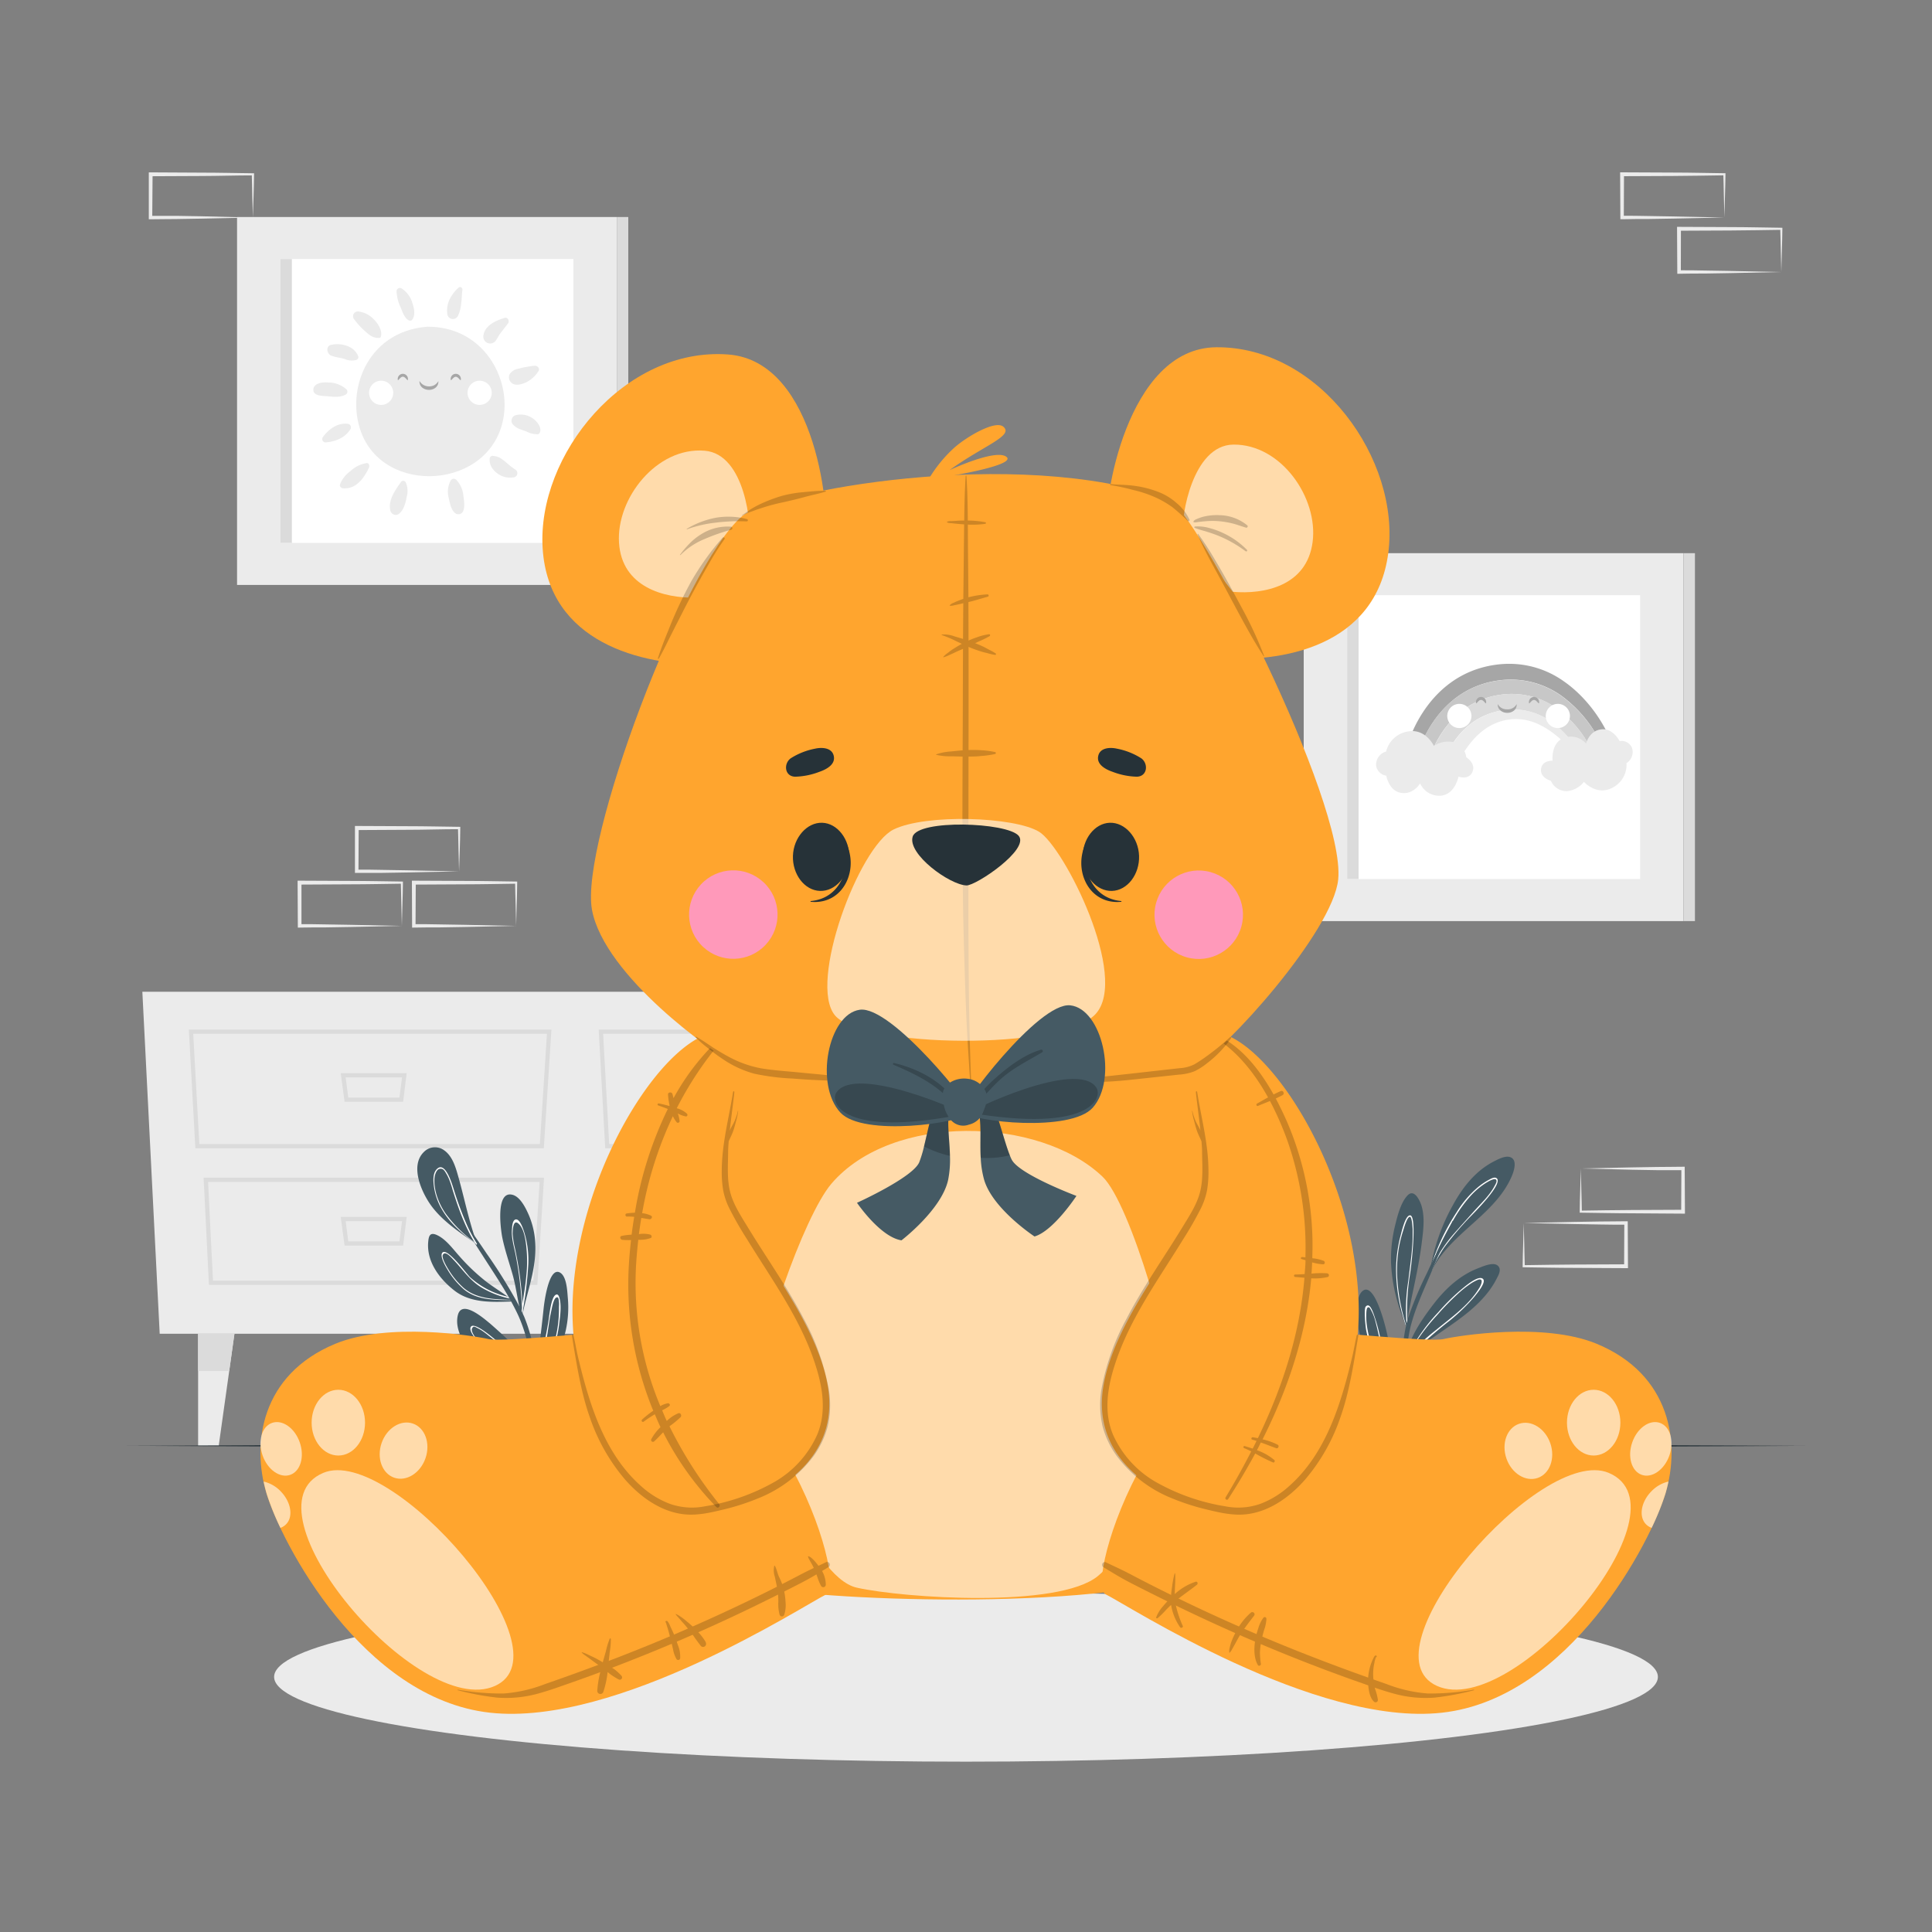 <svg xmlns="http://www.w3.org/2000/svg" viewBox="0 0 500 500"><rect x="0" y="0" width="500" height="500" fill="#808080" stroke="none"/><g id="freepik--background-complete--inject-209"><path d="M118.81,225.51l-13.13.28L99,225.9c-2.23,0-4.46,0-6.69,0h-.45v-.45l0-11.19v-.5h.51l13.24.06c4.41,0,8.82.11,13.24.16h.27v.27c0,1.9-.09,3.78-.13,5.65Zm0,0-.15-5.66c0-1.86-.11-3.7-.13-5.53l.28.27c-4.42,0-8.83.16-13.24.16l-13.24.07.5-.5-.06,11.19-.44-.45c2.18,0,4.35,0,6.54.06l6.58.11Z" style="fill:#ebebeb"></path><path d="M104,239.62l-13.12.28-6.66.11c-2.23,0-4.46,0-6.7.05h-.44v-.45l-.06-11.19v-.5h.5l13.24.06c4.42,0,8.83.11,13.24.16h.28v.27c0,1.9-.09,3.78-.13,5.65Zm0,0-.14-5.66c0-1.86-.11-3.7-.13-5.53l.27.27c-4.41.05-8.82.16-13.24.16l-13.24.07.5-.5,0,11.19-.45-.45c2.19,0,4.36,0,6.55.06l6.58.11Z" style="fill:#ebebeb"></path><path d="M133.58,239.62l-13.13.28-6.66.11c-2.22,0-4.46,0-6.69.05h-.45v-.45l-.05-11.19v-.5h.5l13.24.06c4.41,0,8.82.11,13.24.16h.27v.27c0,1.9-.08,3.78-.13,5.65Zm0,0-.14-5.66c-.05-1.86-.12-3.7-.13-5.53l.27.27c-4.42.05-8.83.16-13.24.16l-13.24.07.5-.5-.06,11.19-.44-.45c2.18,0,4.36,0,6.54.06l6.58.11Z" style="fill:#ebebeb"></path><path d="M446.27,56.29l-13.12.28-6.66.11c-2.23,0-4.47,0-6.7.06h-.44v-.45l-.06-11.19v-.5h.5l13.24.06c4.42,0,8.83.12,13.24.17h.28v.27c0,1.9-.09,3.79-.13,5.65Zm0,0-.14-5.65c0-1.87-.11-3.71-.13-5.54l.27.27c-4.41.05-8.82.16-13.24.17l-13.24.06.5-.5-.05,11.19-.45-.45c2.18,0,4.36,0,6.55.06l6.58.11Z" style="fill:#ebebeb"></path><path d="M461,70.4l-13.12.28-6.66.11c-2.23,0-4.46,0-6.7.06h-.44V70.4l-.06-11.19v-.5h.5l13.24.06c4.42,0,8.83.12,13.24.17h.28v.27c0,1.9-.09,3.79-.13,5.65Zm0,0-.14-5.65c0-1.87-.11-3.71-.13-5.54l.27.27c-4.41.05-8.82.16-13.24.17l-13.24.06.5-.5L435,70.4l-.45-.45c2.19,0,4.36,0,6.55.06l6.58.11Z" style="fill:#ebebeb"></path><path d="M65.44,56.3l-13.13.28-6.66.11c-2.23.05-4.46,0-6.69.06h-.45V56.3l0-11.19v-.5H39l13.24.07c4.41,0,8.82.11,13.24.16h.27v.27c0,1.9-.09,3.79-.13,5.66Zm0,0-.15-5.65c0-1.86-.11-3.71-.13-5.54l.28.28c-4.42,0-8.83.15-13.24.16L39,45.61l.49-.5L39.4,56.3,39,55.86c2.18,0,4.35,0,6.54,0l6.58.11Z" style="fill:#ebebeb"></path><path d="M394.34,316.51l13.12-.28,6.66-.11c2.23-.05,4.47,0,6.7-.06h.44v.45l.06,11.19v.5h-.5l-13.24-.07c-4.42,0-8.83-.11-13.24-.16h-.28v-.27c0-1.9.09-3.79.13-5.66Zm0,0,.14,5.65c0,1.86.11,3.71.13,5.54l-.27-.28c4.41-.05,8.82-.15,13.24-.16l13.24-.06-.5.5.05-11.19.45.44c-2.18,0-4.36,0-6.55-.05l-6.58-.11Z" style="fill:#ebebeb"></path><path d="M409.11,302.4l13.12-.28,6.66-.11c2.23-.05,4.47,0,6.7-.06H436v.45l.06,11.19v.5h-.5L422.35,314c-4.41,0-8.83-.11-13.24-.16h-.28v-.27c0-1.9.08-3.79.13-5.66Zm0,0,.14,5.65c.05,1.86.11,3.71.13,5.54l-.27-.28c4.41-.05,8.83-.15,13.24-.16l13.24-.06-.5.5.05-11.19.45.44c-2.18,0-4.36,0-6.55,0l-6.58-.11Z" style="fill:#ebebeb"></path><rect x="61.35" y="56.16" width="98.28" height="95.22" style="fill:#ebebeb"></rect><rect x="72.58" y="67.04" width="75.82" height="73.46" style="fill:#fff"></rect><rect x="72.58" y="67.04" width="2.96" height="73.46" style="fill:#dbdbdb"></rect><rect x="159.64" y="56.16" width="2.96" height="95.22" style="fill:#dbdbdb"></rect><path d="M93.93,113c7.2,15.88,34.9,13,36.59-6.6.86-9.86-6.14-21.85-19.84-21.85h-.06C94.52,85.78,89,102.09,93.93,113Z" style="fill:#ebebeb"></path><path d="M92.61,80.6a6.48,6.48,0,0,1,4.08,2c1.11,1.05,2.35,3,1.87,4.53-.12.4-.38.33-.8.31-1.43,0-2.46-1-3.48-1.9a19.93,19.93,0,0,1-2.74-3.07A1.24,1.24,0,0,1,92.61,80.6Z" style="fill:#ebebeb"></path><path d="M103.93,74.64a6.79,6.79,0,0,1,2.84,3.92c.43,1.27.79,3.17-.16,4.25a.67.67,0,0,1-.79.1c-1.14-.54-1.65-2.2-2.1-3.29a11,11,0,0,1-1.1-4.22A.88.88,0,0,1,103.93,74.64Z" style="fill:#ebebeb"></path><path d="M85.72,89.24c2.54-.56,6,.29,7,3a.76.76,0,0,1-.53.92,4.57,4.57,0,0,1-3-.25c-1.15-.35-2.34-.43-3.47-.87S84.2,89.57,85.72,89.24Z" style="fill:#ebebeb"></path><path d="M116.37,77.46a9.23,9.23,0,0,1,2.3-3c.46-.46,1.08,0,1,.63-.17,1.13-.14,2.3-.32,3.45a9.41,9.41,0,0,1-.86,3.27,1.46,1.46,0,0,1-2.7-.38A6.7,6.7,0,0,1,116.37,77.46Z" style="fill:#ebebeb"></path><path d="M85,99a6.87,6.87,0,0,1,4.66,1.77.86.86,0,0,1-.18,1.34c-1.53.82-3.07.59-4.74.44-1.16-.1-3.76,0-3.64-1.76S83.75,98.87,85,99Z" style="fill:#ebebeb"></path><path d="M83.52,113.17c1.51-2.06,3.72-3.75,6.38-3.5a.94.94,0,0,1,.8,1.4c-1.4,2.24-3.86,3.2-6.42,3.43A.88.88,0,0,1,83.52,113.17Z" style="fill:#ebebeb"></path><path d="M88,125.35a7.58,7.58,0,0,1,2.67-3.41,7.9,7.9,0,0,1,4.23-2.09c.52-.06.77.59.62,1.08a11.41,11.41,0,0,1-1.18,2.15,8.09,8.09,0,0,1-1.61,1.9,5.13,5.13,0,0,1-4,1.39C88.31,126.32,87.81,125.89,88,125.35Z" style="fill:#ebebeb"></path><path d="M103.76,124.76a.72.72,0,0,1,1.21,0,5.53,5.53,0,0,1,.28,3.87c-.25,1.43-.73,3.26-1.86,4.23a1.41,1.41,0,0,1-2.33-.62C100.33,129.54,102.29,126.82,103.76,124.76Z" style="fill:#ebebeb"></path><path d="M116.65,124.35a.92.92,0,0,1,1.43-.18,6.81,6.81,0,0,1,1.83,4c.15,1.32.52,3.07-.13,4.27a1.35,1.35,0,0,1-2.09.27c-1-.84-1.33-2.8-1.6-4A6.1,6.1,0,0,1,116.65,124.35Z" style="fill:#ebebeb"></path><path d="M127.68,118a4.81,4.81,0,0,1,1.61.43,13.08,13.08,0,0,1,1.56,1.12,20.9,20.9,0,0,0,2.55,2,1.09,1.09,0,0,1-.55,2,5.44,5.44,0,0,1-4.09-1,6.21,6.21,0,0,1-1.58-1.69,4,4,0,0,1-.45-2.06A.76.76,0,0,1,127.68,118Z" style="fill:#ebebeb"></path><path d="M133.45,107.45a5.43,5.43,0,0,1,4.67,1c.91.71,2.08,2.14,1.63,3.38a.76.76,0,0,1-.56.56,6.26,6.26,0,0,1-3-.75c-1.43-.51-2.66-.75-3.61-2A1.5,1.5,0,0,1,133.45,107.45Z" style="fill:#ebebeb"></path><path d="M132,96.68a3.37,3.37,0,0,1,2.14-1.25,27.54,27.54,0,0,1,4.11-.77c.74-.12,1.62.64,1.09,1.41a8,8,0,0,1-3,2.79c-1.31.63-3.29,1.28-4.31-.16A1.83,1.83,0,0,1,132,96.68Z" style="fill:#ebebeb"></path><path d="M125.12,86.73c.47-2.6,3.23-3.77,5.44-4.45.92-.29,1.39.85.87,1.49s-1.12,1.48-1.71,2.2-.9,1.42-1.37,2.12A1.78,1.78,0,0,1,125.12,86.73Z" style="fill:#ebebeb"></path><path d="M105.57,98.18c0,.72-.59-.69-1.32-.69s-1.31,1.41-1.31.69a1.32,1.32,0,1,1,2.63,0Z" style="fill:#a6a6a6"></path><path d="M119.27,98.18c0,.72-.59-.67-1.31-.67s-1.32,1.39-1.32.67a1.32,1.32,0,1,1,2.63,0Z" style="fill:#a6a6a6"></path><path d="M101.77,101.66a3.13,3.13,0,1,1-3.13-3.13A3.13,3.13,0,0,1,101.77,101.66Z" style="fill:#fff"></path><path d="M127.26,101.66a3.13,3.13,0,1,1-3.13-3.13A3.13,3.13,0,0,1,127.26,101.66Z" style="fill:#fff"></path><path d="M108.57,98.59a2.78,2.78,0,0,0,1.09,1.07A2.94,2.94,0,0,0,111,100a3,3,0,0,0,1.36-.3,2.89,2.89,0,0,0,1.09-1.06,2,2,0,0,1-.67,1.64,2.64,2.64,0,0,1-1.78.62,2.78,2.78,0,0,1-1.77-.63A2,2,0,0,1,108.57,98.59Z" style="fill:#a6a6a6"></path><rect x="337.4" y="143.16" width="98.28" height="95.22" style="fill:#ebebeb"></rect><rect x="348.64" y="154.04" width="75.82" height="73.46" style="fill:#fff"></rect><rect x="348.64" y="154.04" width="2.96" height="73.46" style="fill:#dbdbdb"></rect><rect x="435.69" y="143.16" width="2.96" height="95.22" style="fill:#dbdbdb"></rect><path d="M415.11,194.24a32.34,32.34,0,0,0-9.35-12.87,22.59,22.59,0,0,0-17.95-5.27,23.54,23.54,0,0,0-5.71,1.5c-10.44,4.19-14.53,14.73-15.45,18.5a13.84,13.84,0,0,1-2.9-.72c-.43-.43,4.31-20.7,23.32-23.34a26.65,26.65,0,0,1,3-.24,24.33,24.33,0,0,1,14.57,4.47c7.74,5.34,11.9,13.83,12.47,16.37C417.24,193.12,416.36,193.7,415.11,194.24Z" style="fill:#a6a6a6"></path><path d="M415.11,194.24a26.22,26.22,0,0,1-2.69,1,29.45,29.45,0,0,0-8.1-10.79,20.11,20.11,0,0,0-15.92-4.66,21.18,21.18,0,0,0-6,1.72c-7.94,3.64-11.48,11.45-12.6,15.19-1.13-.19-2.23-.39-3.19-.57.92-3.77,5-14.31,15.45-18.5a23.54,23.54,0,0,1,5.71-1.5,22.59,22.59,0,0,1,17.95,5.27A32.34,32.34,0,0,1,415.11,194.24Z" style="fill:#c7c7c7"></path><path d="M412.42,195.21a23.63,23.63,0,0,1-3.18.73,25,25,0,0,0-7.88-9.21A17,17,0,0,0,389,183.81a18.64,18.64,0,0,0-3.86,1c-6.91,2.59-10.28,8.79-11.62,12.49-1.11-.17-2.4-.39-3.68-.61,1.12-3.74,4.66-11.55,12.6-15.19a21.18,21.18,0,0,1,6-1.72,20.11,20.11,0,0,1,15.92,4.66A29.45,29.45,0,0,1,412.42,195.21Z" style="fill:#dbdbdb"></path><path d="M409.24,195.94a1.92,1.92,0,0,1-1,0c-.47-.35-4.18-5.61-9.64-8.29a13.82,13.82,0,0,0-7.34-1.52,14.2,14.2,0,0,0-2.61.48c-8.1,2.28-11,11.11-12,11.11-.23,0-1.45-.18-3.06-.43,1.34-3.7,4.71-9.9,11.62-12.49a18.64,18.64,0,0,1,3.86-1,17,17,0,0,1,12.36,2.92A25,25,0,0,1,409.24,195.94Z" style="fill:#ebebeb"></path><path d="M420.94,197.5a6.75,6.75,0,0,1-.39,2.69,6.63,6.63,0,0,1-3.25,3.67c-4.09,2.18-7.38-1.51-7.38-1.51a6.37,6.37,0,0,1-4.39,2.4,4.42,4.42,0,0,1-4.16-2.68s-2.54-.67-2.57-2.68c0-2.68,3-2.52,3-2.52s-.49-4.72,3-5.92a5.09,5.09,0,0,1,3.31-.07,5.58,5.58,0,0,1,2.38,1.54s.82-3.57,4.31-3.69c2.74-.1,4.35,3.05,4.35,3.05a3,3,0,0,1,3.15,1.61A3.4,3.4,0,0,1,420.94,197.5Z" style="fill:#ebebeb"></path><path d="M358.72,194.5a7,7,0,0,1,1.21-2.53,6.87,6.87,0,0,1,4.33-2.65c4.7-.91,6.84,3.74,6.84,3.74a6.56,6.56,0,0,1,5.06-1,4.57,4.57,0,0,1,3.3,3.91s2.31,1.43,1.73,3.43c-.78,2.66-3.73,1.59-3.73,1.59s-.95,4.81-4.76,4.94a5.29,5.29,0,0,1-3.3-.94,5.75,5.75,0,0,1-1.88-2.24s-1.9,3.27-5.38,2.34c-2.74-.74-3.37-4.34-3.37-4.34a3.13,3.13,0,0,1-2.63-2.56A3.53,3.53,0,0,1,358.72,194.5Z" style="fill:#ebebeb"></path><path d="M384.61,181.81c0,.73-.59-.68-1.32-.68s-1.31,1.41-1.31.68a1.32,1.32,0,1,1,2.63,0Z" style="fill:#a6a6a6"></path><path d="M398.32,181.81c0,.73-.59-.67-1.32-.67s-1.31,1.4-1.31.67a1.32,1.32,0,1,1,2.63,0Z" style="fill:#a6a6a6"></path><path d="M380.81,185.29a3.13,3.13,0,1,1-3.13-3.13A3.13,3.13,0,0,1,380.81,185.29Z" style="fill:#fff"></path><path d="M406.3,185.29a3.13,3.13,0,1,1-3.13-3.13A3.13,3.13,0,0,1,406.3,185.29Z" style="fill:#fff"></path><path d="M387.61,182.22a2.78,2.78,0,0,0,1.09,1.07,3,3,0,0,0,1.37.29,2.61,2.61,0,0,0,2.44-1.36,1.94,1.94,0,0,1-.67,1.65,2.63,2.63,0,0,1-1.78.61,2.67,2.67,0,0,1-1.76-.62A2,2,0,0,1,387.61,182.22Z" style="fill:#a6a6a6"></path><polygon points="41.33 345.17 257.03 345.17 261.52 256.66 36.84 256.66 41.33 345.17" style="fill:#ebebeb"></polygon><path d="M246.81,297.17H156.63l-1.69-30.72h93.84Zm-89.15-1.09h88.13l1.83-28.55H156.09Z" style="fill:#dbdbdb"></path><path d="M245.15,332.52h-85l-1.38-27.73h88.1Zm-84-1.09h82.92l1.6-25.55H159.93Z" style="fill:#dbdbdb"></path><path d="M210.4,285.14H195.25l-1-7.41h17.07Zm-14.19-1.09h13.24l.67-5.23H195.53Z" style="fill:#dbdbdb"></path><path d="M210.4,322.36H195.25l-1-7.41h17.07Zm-14.19-1.09h13.24l.67-5.23H195.53Z" style="fill:#dbdbdb"></path><path d="M140.74,297.17H50.56l-1.69-30.72h93.84Zm-89.15-1.09h88.13l1.83-28.55H50Z" style="fill:#dbdbdb"></path><path d="M139.07,332.52h-85l-1.38-27.73h88.1Zm-83.95-1.09h82.93l1.6-25.55H53.85Z" style="fill:#dbdbdb"></path><path d="M104.33,285.14H89.18l-1-7.41h17.07Zm-14.2-1.09h13.24l.68-5.23H89.46Z" style="fill:#dbdbdb"></path><path d="M104.33,322.36H89.18l-1-7.41h17.07Zm-14.2-1.09h13.24l.68-5.23H89.46Z" style="fill:#dbdbdb"></path><polygon points="60.67 345.17 59.32 354.81 56.6 374.18 51.27 374.18 51.27 345.17 60.67 345.17" style="fill:#ebebeb"></polygon><polygon points="60.67 345.17 59.32 354.81 51.27 354.81 51.27 345.17 60.67 345.17" style="fill:#dbdbdb"></polygon><polygon points="237.69 345.17 239.04 354.81 241.77 374.18 247.09 374.18 247.09 345.17 237.69 345.17" style="fill:#ebebeb"></polygon><polygon points="237.69 345.17 239.04 354.81 247.09 354.81 247.09 345.17 237.69 345.17" style="fill:#dbdbdb"></polygon></g><g id="freepik--Shadow--inject-209"><ellipse cx="250" cy="433.98" rx="179.06" ry="21.94" style="fill:#ebebeb"></ellipse></g><g id="freepik--Floor--inject-209"><polygon points="32.78 374.18 87.08 373.94 141.39 373.85 250 373.68 358.61 373.85 412.92 373.94 467.22 374.18 412.92 374.43 358.61 374.51 250 374.68 141.39 374.51 87.08 374.42 32.78 374.18" style="fill:#263238"></polygon></g><g id="freepik--Plants--inject-209"><path d="M132.49,336.82c-5.05.18-10.68.46-14.87-2.81-3.86-3-7.3-7.53-6.79-12.7.14-1.48.48-2.39,2.06-1.76,2.41,1,4.27,3.62,5.94,5.48a51.2,51.2,0,0,0,7,6.65c1.8,1.37,3.74,2.57,5.57,3.9l.69.51.26.2h.14a.25.25,0,0,1,.21.11.19.19,0,0,1,0,.09A.27.27,0,0,1,132.49,336.82Z" style="fill:#455a64"></path><path d="M132.74,336.49c-4.44-.08-9.23.12-12.78-2.89a20.72,20.72,0,0,1-4.13-5c-.51-.84-2-3.33-1.41-4.32,1.15-1.79,6.44,5.52,7.18,6.22a21.64,21.64,0,0,0,9.8,5.09l.69.51a24.28,24.28,0,0,1-7.37-2.83c-3.15-1.88-4.9-4.66-7.37-7.25-.53-.56-2.13-2.45-2.74-1.28-.4.78,1.09,3.22,1.41,3.74a20.53,20.53,0,0,0,3.89,4.76c3.54,3.09,8.32,3,12.79,3.17A.19.19,0,0,1,132.74,336.49Z" style="fill:#fff"></path><path d="M135.28,339.9c-.05.19-.09.39-.13.58v0a.15.15,0,0,1-.09.11.21.21,0,0,1-.27-.11.13.13,0,0,1,0-.12s0-.05,0-.08l.06-.17h0s0,0,0-.06c-.89-3.34-1.24-6.82-2.18-10.16-.9-3.19-2-6.32-2.67-9.58-.41-2.05-1.84-12.36,2.7-11.08,2,.57,3.4,3.49,4.16,5.23a21.2,21.2,0,0,1,1.67,7.4C138.85,328.16,136.55,333.88,135.28,339.9Z" style="fill:#455a64"></path><path d="M136.73,327.07a24.89,24.89,0,0,0-.73-7c-.2-.8-1.19-4.58-2.47-4.49-.83.05-1,1.69-1,2.23-.29,2.29.45,4.64.9,6.87a95.19,95.19,0,0,1,1.66,13.76c0,.29-.08.59-.11.88s-.07.48-.1.73a2.42,2.42,0,0,1,0,.25c0,.06,0,.12,0,.19a.2.2,0,0,0,.26.1c0-.18.06-.37.08-.56,0,.16,0,.31,0,.46h0l.09-.48a.43.43,0,0,0,0-.11c0-.26,0-.52,0-.77A102.31,102.31,0,0,0,136.73,327.07Zm-1.53,10.4c-.13-2.7-.4-5.39-.78-8.07-.31-2.16-.71-4.3-1.17-6.43a23.51,23.51,0,0,1-.58-3.65c0-.94.1-4.41,1.89-2.26,1.29,1.57,1.61,4.89,1.76,6.81a35.1,35.1,0,0,1-.12,6.4C136,332.68,135.56,335.08,135.2,337.47Z" style="fill:#fff"></path><path d="M138,353.76h0a.82.82,0,0,1-.18,0c-4.62-.23-10.77.2-14.62-2.85-2.83-2.26-5.62-6.72-4.72-10.5,1-4.27,6.78.85,8.3,2.08a142,142,0,0,1,11.32,11l.06.09h0C138.2,353.7,138.1,353.74,138,353.76Z" style="fill:#455a64"></path><path d="M138.15,353.63c-.26-.17-.53-.33-.79-.51-3-1.91-6-3.95-8.84-6.13-.72-.55-5.92-5.18-6.71-3.53-.47,1,1.25,3,1.8,3.73a14,14,0,0,0,3.51,3.13c3.07,1.92,6.81,2.33,10.29,3.26.17,0,.33.08.49.12l.09.06h0C138.1,353.74,138.19,353.7,138.15,353.63ZM129,351a14.16,14.16,0,0,1-4-2.69c-.77-.73-3.51-3.5-2.78-4.63.39-.61.71-.29,1.44.07a8.64,8.64,0,0,1,1,.57c.78.51,1.49,1.1,2.21,1.67,1.27,1,2.55,2,3.87,3,2.14,1.56,4.35,3,6.61,4.43C134.58,352.52,131.66,352.18,129,351Z" style="fill:#fff"></path><path d="M146.43,344.25a27.28,27.28,0,0,1-7.91,13.82l-.09.05a.21.21,0,0,1-.24-.09.19.19,0,0,1,0-.26l.23-.24c.77-6.28,1.61-12.52,2.26-18.82.15-1.48,1.31-10.92,4.21-9.39,1.79.95,1.91,4.82,2.06,6.56A27.39,27.39,0,0,1,146.43,344.25Z" style="fill:#455a64"></path><path d="M144.76,335.83c-.16-.53-.44-1.07-1-.7-1.13.71-1.58,5.15-1.76,6.38-.78,5.06-2,9.93-3.2,14.89l-.3,1.26-.29.37a.21.21,0,0,0,.24.09.65.65,0,0,1,0-.13c.12-.16.26-.33.37-.5h0a32.18,32.18,0,0,0,4.58-8.91,30.71,30.71,0,0,0,1.34-6.21C145,340.42,145.34,337.73,144.76,335.83Zm-5.93,21.31-.17.25c.05-.17.11-.34.15-.51a90.9,90.9,0,0,0,2.83-11.52c.34-2,.55-4,1-5.95.18-.83.58-3.2,1.27-3.58s.68.54.75,1.07,0,1.08,0,1.44A31.82,31.82,0,0,1,138.83,357.14Z" style="fill:#fff"></path><path d="M139.28,371.61h-.92c0-.81,0-1.63-.06-2.43-.11-3.29-.24-6.57-.43-9.85-.11-1.87-.25-3.72-.44-5.56a1.37,1.37,0,0,1,0-.19c0-.15,0-.3,0-.46s0-.32-.07-.48a39.41,39.41,0,0,0-3.17-12.06c-.58-1.27-1.23-2.52-1.9-3.76l-.2-.35a.41.41,0,0,0-.05-.09c-.06-.13-.13-.25-.2-.37s-.11-.18-.16-.28c-2.14-3.75-4.58-7.35-6.9-11-.66-1-1.33-2.08-2-3.12a1,1,0,0,1-.12-.19l-.15-.23c-2.91-4.59-5.77-9.23-8.8-13.74-.11-.16.16-.31.27-.15,2,3,4.16,5.94,6.26,8.9l.83,1.18,1.66,2.34c1.09,1.57,2.17,3.13,3.23,4.72a133.89,133.89,0,0,1,8.5,13.76c.18.36.35.72.53,1.09s.22.45.31.68.24.52.36.79a42.67,42.67,0,0,1,3.11,14.55c0,.34.05.69.06,1l0,.48a2.28,2.28,0,0,0,0,.26c0,.11,0,.22,0,.34h0c0,.07,0,.16,0,.25,0,.29,0,.59,0,.9.13,3.28.22,6.56.29,9.83C139.2,369.51,139.24,370.56,139.28,371.61Z" style="fill:#455a64"></path><path d="M111.71,312.18c-2.52-3.4-5.76-10.42-2-14.06a4,4,0,0,1,5.28-.39c2,1.42,2.86,4.11,3.49,6.34,1.71,5.95,2.84,12,5,17.84,0,0,.18.5.23.63s-.15.17-.2,0l-.21-.57C119.22,319.1,114.71,316.21,111.71,312.18Z" style="fill:#455a64"></path><path d="M123.45,321.92l-.06-.1a41.43,41.43,0,0,1-2.37-4.4,86.77,86.77,0,0,1-3.63-9.74c-.41-1.28-2.22-7.52-4.45-5-.94,1.05-.81,2.9-.66,4.19a15.79,15.79,0,0,0,1.94,5.85c2,3.61,5.12,6.34,8.39,8.77l.45.34.09.15.07.11a.07.07,0,0,0,0,0,.14.14,0,0,0,.2-.08A.18.18,0,0,0,123.45,321.92Zm-1-.69a33.43,33.43,0,0,1-7.11-7.14,17.49,17.49,0,0,1-2.32-4.73,13.54,13.54,0,0,1-.5-2.29,9.3,9.3,0,0,1-.1-1.75c0-1.29.57-2.69,1.33-2.82.94-.17,1.25.37,1.87,1.45a11.86,11.86,0,0,1,.56,1.13c.41,1,.73,2,1,3,.53,1.65,1.06,3.3,1.66,4.93.4,1.1.83,2.2,1.3,3.27a42.84,42.84,0,0,0,2.77,5.39Z" style="fill:#fff"></path><path d="M367.94,321.68c-.42,3.37-1.06,6.71-1.74,10-.39,1.88-.79,3.76-1.18,5.66-.42,2.08-1,4.19-.47,6.29h0a1,1,0,0,1,0,.29s0,0,0,0a.25.25,0,0,1-.44-.07l0-.14,0-.05a8.16,8.16,0,0,1-.72-1.74,43.9,43.9,0,0,1-1.68-4.88A42.49,42.49,0,0,1,360,326.73a36,36,0,0,1,1-9.37c.6-2.44,1.46-6.09,3.28-8,1.66-1.69,3,1,3.51,2.4C368.85,314.9,368.34,318.49,367.94,321.68Z" style="fill:#455a64"></path><path d="M364.92,314.53c-1.23,0-2.12,4-2.56,5.69a34.89,34.89,0,0,0-1.05,8.26,44.55,44.55,0,0,0,2.55,14.69c.06.19.12.39.19.57l0,.05,0,.13a.25.25,0,0,0,.44.08q-.12-.62-.18-1.23c-.05-.38-.09-.75-.11-1.12a58.39,58.39,0,0,1,.75-12.16C365.61,324.8,366.55,314.54,364.92,314.53ZM364,342.44c.06.55.15,1.09.25,1.63-.13-.4-.25-.79-.37-1.18a49.24,49.24,0,0,1-2.32-13,36,36,0,0,1,.54-7.4,33.82,33.82,0,0,1,1-3.88c.17-.53,1.06-3.85,1.82-3.69.54.12.66,3.11.67,3.17,0,.6,0,1.2,0,1.8,0,1.24-.1,2.48-.2,3.71-.24,2.67-.62,5.33-.94,8A46.05,46.05,0,0,0,364,342.44Z" style="fill:#fff"></path><path d="M387.29,331c-2.25,4.4-6.05,7.77-10,10.66-2.1,1.55-4.28,3-6.41,4.49a34.37,34.37,0,0,0-5.55,4.27l-.21.23a9.24,9.24,0,0,0-1.15,1.58.12.12,0,0,1-.1.07,1.08,1.08,0,0,1-.08.19,0,0,0,1,1-.08,0c0-.07,0-.14,0-.21v0a.14.14,0,0,1,0-.17l0-.07,0-.22c.64-5.14,4.24-10.34,7.28-14.3s6.8-7.47,11.5-9.28c1.18-.45,3.87-1.7,5.07-.74S387.78,330.06,387.29,331Z" style="fill:#455a64"></path><path d="M383.81,331c-1.07-1.07-4.23,1.58-5,2.2a52.93,52.93,0,0,0-6.53,6.35,46.88,46.88,0,0,0-8.34,12.06h0l-.11.14,0,.22a.25.25,0,0,0,0,.07.14.14,0,0,0,0,.17l.15-.18c.39-.48.81-.95,1.23-1.42l.21-.22a101.68,101.68,0,0,1,9.77-8.62,49.16,49.16,0,0,0,6.5-6.32C382.11,334.87,384.71,331.91,383.81,331Zm-1,2.36c-2.66,4.42-7.27,7.64-11.19,10.86a53.92,53.92,0,0,0-7.43,7,50,50,0,0,1,7.72-10.85,66.49,66.49,0,0,1,5.3-5.45,27.46,27.46,0,0,1,3.21-2.58,10.64,10.64,0,0,1,2.18-1.18C384.11,330.79,383.28,332.61,382.82,333.37Z" style="fill:#fff"></path><path d="M363.28,362.7a.26.26,0,0,1-.23.13l.06.08a.08.08,0,0,1,0,.11.07.07,0,0,1-.11,0c-4.17-4.24-8.19-9.4-10.26-15a23.16,23.16,0,0,1-1.49-7.4c-.05-1.74-.14-5.22,1.34-6.48,3-2.54,5.7,8.22,6.1,9.84.74,3,1.23,6,1.91,8.94.75,3.25,1.73,6.44,2.71,9.63A.24.24,0,0,1,363.28,362.7Z" style="fill:#455a64"></path><path d="M363.28,362.7c-.17-.27-.32-.55-.47-.83a50.14,50.14,0,0,1-5.37-14.45,46.35,46.35,0,0,0-2-7.53c-.25-.59-1-2.89-2-1.73-.5.6-.08,4.95.12,6.07a32,32,0,0,0,2.42,7.39,52.25,52.25,0,0,0,6.84,11.1,2.37,2.37,0,0,0,.23.3.08.08,0,0,0,0-.11l-.06-.08A.25.25,0,0,0,363.28,362.7Zm-6-9.25a36.15,36.15,0,0,1-2.87-7.17,26,26,0,0,1-.63-3,17.8,17.8,0,0,1-.2-2.41c0-2,.17-2.47.5-2.54s.49.17,1.07,1.35a12.43,12.43,0,0,1,.83,2.38c.31,1.16.58,2.33.83,3.5.51,2.34,1,4.7,1.66,7a39.07,39.07,0,0,0,4.15,9.4A59.22,59.22,0,0,1,357.23,353.45Z" style="fill:#fff"></path><path d="M376.66,352.39a14.7,14.7,0,0,1-2.74,5.68c-2.47,3.42-5.64,6.26-8.34,9.5-.41.48-.8,1-1.18,1.48,0,.05-.35.77-.35.71s.05-.29.14-.75h0c.43-2.27,1.86-9.1,3.63-12.6a30,30,0,0,1,3.95-6.18c.77-.87,2.57-2.74,3.92-2.33S376.87,351.3,376.66,352.39Z" style="fill:#455a64"></path><path d="M374.45,351c-1.45-.9-5.18,5.77-5.68,6.63a42.39,42.39,0,0,0-4.26,10.17c-.12.4-.22.8-.32,1.21s-.14.73-.14.74.31-.65.35-.71l.19-.26c.33-.41.65-.82,1-1.21,1.62-2.43,3.29-4.83,4.87-7.3a39.5,39.5,0,0,0,3-5.54C373.64,354.29,375.09,351.39,374.45,351Zm-.41,1.88c-2.06,5.8-6.27,10.38-9.48,15.53l-.15.25c0-.15.08-.31.13-.46a48.85,48.85,0,0,1,3.41-8.47,45.25,45.25,0,0,1,2.86-4.77,23.07,23.07,0,0,1,1.79-2.49c.29-.32,1.15-1.19,1.44-1S374.17,352.5,374,352.88Z" style="fill:#fff"></path><path d="M391.2,304.5c-4.3,9.89-15.6,14.49-20.49,24l0,.05c-.15.29-.29.59-.43.89a.19.19,0,0,1-.32.05.13.13,0,0,1,0-.16,1.47,1.47,0,0,1,.1-.22,51.54,51.54,0,0,1,6-17.31c2.48-4.56,5.86-8.82,10.55-11.22,1.16-.59,3.41-1.85,4.71-.86S391.73,303.28,391.2,304.5Z" style="fill:#455a64"></path><path d="M387.32,304.92c-.54-.4-1.37.09-1.84.33a16.62,16.62,0,0,0-3.27,2.24,27.16,27.16,0,0,0-5.21,6.19,56.44,56.44,0,0,0-6.13,12.44c-.33,1-.62,2-.86,3,0,.13-.05.25-.08.38a.21.21,0,0,0,.33-.05c.12-.29.26-.57.4-.86a.29.29,0,0,0,0-.08,33.43,33.43,0,0,1,3.07-5.63,79.69,79.69,0,0,1,6.44-7.65C381.09,314.27,389.22,306.31,387.32,304.92Zm-.68,2.29c-1.31,2.33-3.34,4.22-5.11,6.19s-3.59,4-5.35,6a37.53,37.53,0,0,0-3.76,5.15,28.49,28.49,0,0,0-2.36,4.76,43,43,0,0,1,1.68-4.95l0-.05A74.33,74.33,0,0,1,376,316s0-.07.05-.1a34.43,34.43,0,0,1,4.76-6.65,19.8,19.8,0,0,1,3.39-2.88c1.42-.92,2.66-1.51,3-1.06S387,306.53,386.64,307.21Z" style="fill:#fff"></path><path d="M376.17,316.09c-1.3,2.79-2.53,5.61-3.75,8.45-.58,1.33-1.15,2.66-1.72,4a.29.29,0,0,1,0,.08c-.2.48-.41,1-.62,1.44-1.86,4.34-3.91,8.78-5.05,13.38a40.54,40.54,0,0,0-1,7.43c0,.25,0,.51,0,.77h0c0,.14,0,.28,0,.42v.24c-.08,2.17-.05,4.34,0,6.46.05,2.95.3,5.88.58,8.8a1.07,1.07,0,0,0,0,.25l0,.4a1.49,1.49,0,0,1,0,.21c0,.12,0,.25,0,.37.1.94.18,1.88.26,2.83H364a60.1,60.1,0,0,1-1.09-8.71v-.18c0-.28,0-.57-.05-.85s0-.7-.05-1.05c0-.84-.05-1.68-.07-2.51a61.92,61.92,0,0,1,1-14.58l.09-.39a1,1,0,0,1,0-.17c0-.09,0-.18.06-.28l.12-.45c.07-.26.15-.53.23-.79l.07-.23a92.66,92.66,0,0,1,5-12c.33-.72.66-1.42,1-2.13l.57-1.17.87-1.77,0-.05c1.38-2.78,2.82-5.53,4.18-8.32C376,315.86,376.23,316,376.17,316.09Z" style="fill:#455a64"></path></g><g id="freepik--teddy-bear--inject-209"><path d="M184.31,267.82c-16.13,9.55-35.75,59.32-34.63,74.11s25.4,65.21,48.19,69.08,96.59,5.63,115.68-5.73,35.91-48.07,36.6-61.34S330,275.36,315.4,266.15C303.27,258.47,193.29,262.5,184.31,267.82Z" style="fill:#FFA52E"></path><path d="M215.16,306.35c-7.19,8.41-19.42,43.5-18.88,54.3s13.28,47.53,25.47,50.24,52.1,5.39,62.37-3,19-37,19.45-46.7-10.87-49.65-18.24-56.67C269,288.94,230.9,287.93,215.16,306.35Z" style="fill:#fff;opacity:0.6"></path><path d="M159.12,344.7c-3.32-.15-28.91,2.71-32.73,1.84s-25.95-4.42-39.61,1.23c-19.31,8-21.65,25.84-17.84,38.63s24.85,53.15,57.82,56.84,81.32-27.81,87.1-30.63S200,346.54,159.12,344.7Z" style="fill:#FFA52E"></path><g style="opacity:0.2"><path d="M213.72,404.32c-1.52.74-3.06,1.43-4.58,2.18s-2.87,1.48-4.3,2.22q-4.4,2.28-8.84,4.45-8.9,4.35-18,8.32c-12.09,5.29-24.41,10-36.88,14.32a36.87,36.87,0,0,1-10.8,2.47,65.26,65.26,0,0,1-11.84-1,.08.08,0,0,0,0,.15,70.37,70.37,0,0,0,10.19,1.91,30.62,30.62,0,0,0,10-.89c3.21-.83,6.35-2,9.47-3.09s6.36-2.28,9.52-3.47q18.74-7.09,36.81-15.82,5.07-2.46,10.09-5c1.64-.84,3.29-1.66,4.9-2.56s3.3-1.95,4.95-2.94A.71.71,0,0,0,213.72,404.32Z" style="fill:#030402"></path><path d="M160.87,433.74a11.8,11.8,0,0,0-2.26-2l-1.2-.72h0c.13-1.12.25-2.24.38-3.36a21.33,21.33,0,0,0,.3-3.48.16.16,0,0,0-.3-.08h0a20.82,20.82,0,0,0-1,3.29c-.27.94-.53,1.87-.79,2.81l0,0c-.85-.5-1.72-1-2.61-1.42-.47-.21-.93-.44-1.4-.66l-.57-.25c-.26-.12-.53-.17-.78-.27-.08,0-.13.09-.06.13s.27.27.43.38l.61.44c.41.29.82.58,1.22.88.81.6,1.62,1.19,2.44,1.77l.41.31a27.78,27.78,0,0,0-1.12,6.09.81.81,0,0,0,1.58.24,24.86,24.86,0,0,0,1.1-5.11l.39.32a16.54,16.54,0,0,0,2.54,1.62A.6.6,0,0,0,160.87,433.74Z" style="fill:#030402"></path><path d="M175.41,425.68a33.29,33.29,0,0,0-1.2-3.2c-.23-.51-.47-1-.72-1.54a5.39,5.39,0,0,0-.7-1.32c-.33-.34-.8.06-.47.26,0,.07.05.14.07.22s.12.44.2.65c.12.38.24.76.35,1.14.24.83.44,1.66.65,2.49s.41,1.66.6,2.5a7.54,7.54,0,0,0,.84,2.4.52.52,0,0,0,1-.24A7.63,7.63,0,0,0,175.41,425.68Z" style="fill:#030402"></path><path d="M182.66,425a14.75,14.75,0,0,0-1.62-2.23c-.59-.64-1.21-1.25-1.83-1.86s-1.32-1.16-2-1.73a11.58,11.58,0,0,0-1-.74l-.58-.38c-.2-.13-.42-.21-.62-.33s-.15.05-.09.12.25.34.4.49l.42.47c.29.32.56.65.86,1,.61.63,1.14,1.32,1.7,2a24.16,24.16,0,0,1,1.48,2c.51.74,1.07,1.45,1.61,2.17a.78.78,0,0,0,1.24-.93Z" style="fill:#030402"></path><path d="M203.29,414.53a18,18,0,0,0-.5-3.42,15.33,15.33,0,0,0-1.17-3c-.43-.92-.59-2-1.09-2.88a.08.08,0,0,0-.14,0,5,5,0,0,0,.14,2.84c.2,1,.44,2,.63,3.07a20.59,20.59,0,0,1,.27,3.33,10.87,10.87,0,0,0,.33,3.41.63.63,0,0,0,1.2,0A8,8,0,0,0,203.29,414.53Z" style="fill:#030402"></path><path d="M212.25,405.8c-.43-.61-.89-1.18-1.37-1.74a7.08,7.08,0,0,0-.78-.77,2.13,2.13,0,0,0-.88-.54.09.09,0,0,0-.1.1,2.46,2.46,0,0,0,.38.86c.16.31.33.61.51.92a13,13,0,0,1,.88,1.84c.24.63.52,1.25.73,1.9a11.39,11.39,0,0,0,.88,2.07.65.65,0,0,0,1.21-.3A7.34,7.34,0,0,0,212.25,405.8Z" style="fill:#030402"></path></g><path d="M83.66,381.18c17.51-7.4,64.2,46.35,44.41,55.15S61.9,390.37,83.66,381.18Z" style="fill:#fff;opacity:0.6"></path><ellipse cx="104.44" cy="375.45" rx="7.41" ry="6.01" transform="translate(-284.53 351.46) rotate(-70.93)" style="fill:#fff;opacity:0.6"></ellipse><ellipse cx="87.56" cy="368.18" rx="6.91" ry="8.51" style="fill:#fff;opacity:0.6"></ellipse><path d="M77.58,373.29c1.29,3.71.19,7.47-2.47,8.4s-5.87-1.33-7.16-5.05-.19-7.47,2.47-8.4S76.29,369.57,77.58,373.29Z" style="fill:#fff;opacity:0.6"></path><path d="M74,394.52a4,4,0,0,1-1.43.9,67.88,67.88,0,0,1-3.61-9c-.28-1-.53-2-.74-3a8.88,8.88,0,0,1,4.35,2.46C75.33,388.66,76,392.53,74,394.52Z" style="fill:#fff;opacity:0.6"></path><path d="M340.88,344.7c3.32-.15,28.91,2.71,32.73,1.84s25.95-4.42,39.61,1.23c19.31,8,21.65,25.84,17.84,38.63s-24.85,53.15-57.82,56.84-81.32-27.81-87.1-30.63S300,346.54,340.88,344.7Z" style="fill:#FFA52E"></path><path d="M416.34,381.18c-17.51-7.4-64.2,46.35-44.41,55.15S438.1,390.37,416.34,381.18Z" style="fill:#fff;opacity:0.6"></path><ellipse cx="395.56" cy="375.45" rx="6.01" ry="7.41" transform="translate(-100.98 149.88) rotate(-19.07)" style="fill:#fff;opacity:0.6"></ellipse><ellipse cx="412.44" cy="368.18" rx="6.91" ry="8.51" style="fill:#fff;opacity:0.6"></ellipse><path d="M422.42,373.29c-1.29,3.71-.19,7.47,2.47,8.4s5.87-1.33,7.16-5.05.19-7.47-2.47-8.4S423.71,369.57,422.42,373.29Z" style="fill:#fff;opacity:0.6"></path><path d="M431.8,383.42c-.21,1-.46,2-.74,3a67.88,67.88,0,0,1-3.61,9,4,4,0,0,1-1.43-.9c-2-2-1.35-5.86,1.43-8.64A8.88,8.88,0,0,1,431.8,383.42Z" style="fill:#fff;opacity:0.6"></path><g style="opacity:0.2"><path d="M286.19,404.32c1.52.74,3.06,1.43,4.58,2.18s2.86,1.48,4.29,2.22c2.94,1.52,5.88,3,8.85,4.45q8.88,4.35,18,8.32c12.09,5.29,24.4,10,36.87,14.32a37,37,0,0,0,10.81,2.47,65.16,65.16,0,0,0,11.83-1c.1,0,.15.12.05.15a70.75,70.75,0,0,1-10.2,1.91,30.56,30.56,0,0,1-10-.89c-3.22-.83-6.35-2-9.48-3.09s-6.35-2.28-9.51-3.47q-18.74-7.09-36.81-15.82-5.08-2.46-10.1-5c-1.64-.84-3.29-1.66-4.89-2.56s-3.31-1.95-4.95-2.94A.71.71,0,0,1,286.19,404.32Z" style="fill:#030402"></path><path d="M309.76,410.13c.35-.28.15-.93-.35-.77a14.85,14.85,0,0,0-5.38,3.19c0-1.77.23-3.54.1-5.31a.08.08,0,0,0-.15,0,26.89,26.89,0,0,0-.67,3.58,24,24,0,0,0-.28,2.69,25.08,25.08,0,0,0-2,2.14,9.29,9.29,0,0,0-1.81,2.91c-.07.22.18.32.34.24h0l0,0h0a21.9,21.9,0,0,0,2.28-2.24c.4-.41.81-.81,1.24-1.21a14.1,14.1,0,0,0,2.31,5.75c.23.36.88.11.71-.32a27.4,27.4,0,0,1-2-6.33c.08-.07.16-.15.24-.21C306.12,412.79,308,411.53,309.76,410.13Z" style="fill:#030402"></path><path d="M323.76,417.32a16.51,16.51,0,0,0-3.78,4.77,22.42,22.42,0,0,0-1.27,2.72,11.58,11.58,0,0,0-.42,1.42c-.06.24-.11.49-.15.73a4.21,4.21,0,0,0,0,.71c0,.08.1.09.14,0a4.14,4.14,0,0,0,.37-.46l.32-.58c.25-.43.49-.86.73-1.3.46-.86.92-1.71,1.45-2.54,1.07-1.63,2.26-3.16,3.45-4.71A.58.58,0,0,0,323.76,417.32Z" style="fill:#030402"></path><path d="M327,418.63a8.52,8.52,0,0,0-1.38,2.86,18.07,18.07,0,0,0-.81,3.24c-.29,1.95-.31,4.41.72,6.17.28.48.94,0,.77-.38a21.89,21.89,0,0,1-.23-2.82,17.67,17.67,0,0,1,.35-2.9c.19-1,.45-2,.72-2.93a10,10,0,0,0,.61-2.95A.44.44,0,0,0,327,418.63Z" style="fill:#030402"></path><path d="M355.9,437.2a16.56,16.56,0,0,1-.48-2.8,14.15,14.15,0,0,1,.06-2.91c.07-.44.16-.88.25-1.31,0-.25.11-.5.18-.74,0-.05.12-.36.16-.56h0a.11.11,0,0,0,.11,0,.24.24,0,0,0,0-.41c-.36-.17-.6.39-.71.6a13.26,13.26,0,0,0-1.32,7.56c.16,1.25.46,2.88,1.45,3.77a.6.6,0,0,0,1-.44A13.32,13.32,0,0,0,355.9,437.2Z" style="fill:#030402"></path></g><path d="M214.61,362.33c.87,22.79-29,32.27-42.85,27.81-14.36-4.63-24.7-31.48-23.51-54.66,1.74-34.33,25.1-69.56,38.85-68.45a2.49,2.49,0,0,1,1.18.37c6.24,3.59-3.33,32.51.61,42.61,4.17,10.65,22.86,31.2,25.48,49.56C214.5,360.51,214.57,361.42,214.61,362.33Z" style="fill:#FFA52E"></path><path d="M186.92,268.15a61.42,61.42,0,0,0-12.61,16.05c-.09-.35-.18-.71-.28-1.07-.18-.61-1.2-.52-1.15.16a20.54,20.54,0,0,0,.4,2.82l-.06.12q-1.35-.39-2.73-.66a.27.27,0,0,0-.14.52c.83.28,1.66.59,2.48.91a96.34,96.34,0,0,0-8.52,26.85,16.66,16.66,0,0,0-2.16.2c-.45.08-.34.82.11.8a12.83,12.83,0,0,1,1.87.07c-.25,1.54-.48,3.08-.67,4.61a16.1,16.1,0,0,0-2.59.33c-.58.13-.37.9.14,1a16,16,0,0,0,2.3.07c-.23,2.1-.43,4.19-.55,6.25a85.72,85.72,0,0,0,6.3,37.92,24.93,24.93,0,0,0-2.91,2.3c-.29.26.09.77.41.54a33.33,33.33,0,0,1,2.91-1.93c.47,1.12.94,2.24,1.47,3.33a12.69,12.69,0,0,0-2.38,3.1.48.48,0,0,0,.75.58c.81-.74,1.55-1.55,2.31-2.34A77.72,77.72,0,0,0,185.38,390c.48.49,1.15-.22.74-.74a109.29,109.29,0,0,1-12.86-20.14,23.73,23.73,0,0,0,2.88-2.37c.37-.41,0-1.21-.58-1a9.43,9.43,0,0,0-3,2c-.43-.91-.81-1.85-1.2-2.77a9.78,9.78,0,0,0,1.85-1.09c.37-.3,0-.79-.42-.72a6,6,0,0,0-1.9.73,82.34,82.34,0,0,1-6.26-36.73c.13-2.12.33-4.23.56-6.32a8.3,8.3,0,0,0,3.22-.45c.4-.19.24-.76-.11-.88a7.31,7.31,0,0,0-2.95-.13c.18-1.4.39-2.8.62-4.19.68.11,1.37.24,2.07.34.53.08,1-.67.4-.95a7.16,7.16,0,0,0-2.25-.62,97.31,97.31,0,0,1,7.95-25.1,7.61,7.61,0,0,0,1,1.59.44.44,0,0,0,.74-.31,8.87,8.87,0,0,0-.46-2,6.06,6.06,0,0,0,2.11.78c.37,0,.49-.45.28-.68a6,6,0,0,0-2.67-1.43,89.35,89.35,0,0,1,12.27-18.2A.35.35,0,0,0,186.92,268.15Z" style="fill:#030402;opacity:0.2"></path><path d="M214.4,359.07a61,61,0,0,0-6.41-17.8c-2.9-5.59-6.33-10.88-9.73-16.17-1.69-2.62-3.37-5.26-5-7.93s-3.49-5.54-4.29-8.66c-.87-3.41-.55-7-.53-10.51,0-.68.07-1.6.15-2.64.43-1,.95-1.95,1.28-3,.25-.76.44-1.55.65-2.32a15.44,15.44,0,0,0,.52-2.52c0-.05-.07-.08-.08,0a14.43,14.43,0,0,1-.83,2.56c-.33.77-.8,1.45-1.14,2.21,0,.1-.08.2-.12.3.45-4.14,1.11-8.88,1.18-10,0-.19-.3-.23-.33,0-1.12,7-2.91,13.41-2.93,20.46a28.3,28.3,0,0,0,.36,4.95,18,18,0,0,0,1.55,4.62,89.6,89.6,0,0,0,4.62,8.08c6.36,10.35,13.71,20.38,17.54,32,2,6,3.15,12.54.65,18.55a26.62,26.62,0,0,1-11.07,12.27,53.67,53.67,0,0,1-18,6.31,17.21,17.21,0,0,1-9.11-.65,23.33,23.33,0,0,1-7.43-4.59c-9.55-8.45-13.41-21.33-16.29-33.32-.4-1.64-.8-4.08-1.19-5.72-.07-.27-.46-.14-.41.13,1.14,6.88,2.3,14.63,4.67,21.22a49.13,49.13,0,0,0,9,15.9c3.92,4.51,9.23,8.41,15.31,9.09,3.37.38,6.73-.38,10-1.17a59.92,59.92,0,0,0,9.34-3,33.21,33.21,0,0,0,14.21-10.86,23.25,23.25,0,0,0,3.64-7.61A24.26,24.26,0,0,0,214.4,359.07Z" style="fill:#030402;opacity:0.2"></path><path d="M335.29,385.69a19.94,19.94,0,0,1-7.25,4.45c-14.35,4.63-46.11-5.8-42.61-30.57,2.6-18.36,21.31-38.91,25.48-49.56s-6.75-42.28,1.79-43a9.81,9.81,0,0,1,3.84.54c13.86,4.53,33.42,36.6,35,67.91C352.54,354.53,345.72,376.06,335.29,385.69Z" style="fill:#FFA52E"></path><path d="M343.42,329.53a24.38,24.38,0,0,0-4,.08c.07-1,.12-1.94.16-2.91a12.38,12.38,0,0,0,2.83.5c.56,0,.58-.73.12-.91a11.26,11.26,0,0,0-2.9-.66c0-1.18.06-2.37.05-3.55a81.25,81.25,0,0,0-6.51-31.56c-.88-2-1.89-4.14-3-6.23.6-.28,1.2-.57,1.77-.88s.17-1.3-.44-1.05-1.27.57-1.9.89c-3.72-6.64-8.75-13-15.57-15.75-.36-.15-.58.43-.26.62,6.13,3.57,10.84,9.45,14.4,15.89-1,.53-1.91,1.08-2.86,1.6-.32.18-.1.74.25.6,1-.43,2.07-.84,3.11-1.27a79.28,79.28,0,0,1,4.58,10.47,83.69,83.69,0,0,1,4.59,30l-.84-.09c-.34,0-.5.43-.14.53l1,.29c0,1.2-.13,2.4-.22,3.59-.82.06-1.63.11-2.44.11-.42,0-.4.6,0,.64l2.39.2c-1.17,14.52-5.72,28.43-12.05,41.51l-1.28-.23c-.4-.07-.59.52-.17.62l1.1.32c-.32.66-.64,1.32-1,2-.7-.24-1.38-.45-2.05-.65-.35-.11-.47.4-.15.53.63.25,1.23.54,1.83.84q-3.12,6.09-6.66,11.94a.4.4,0,0,0,.69.4q3.71-5.73,7-11.8a49.32,49.32,0,0,0,4.59,2.32c.34.14.62-.38.36-.62a14.19,14.19,0,0,0-4.51-2.55c.35-.67.7-1.34,1-2,1.33.46,2.62,1,4,1.48.52.2.86-.64.37-.9a16.7,16.7,0,0,0-3.91-1.39c6.59-13.07,11.31-27.14,12.6-41.67a14.78,14.78,0,0,0,4.23-.33C344.12,330.35,344,329.57,343.42,329.53Z" style="fill:#030402;opacity:0.2"></path><path d="M285.14,359.07a61,61,0,0,1,6.41-17.8c2.9-5.59,6.33-10.88,9.73-16.17,1.69-2.62,3.37-5.26,5-7.93s3.49-5.54,4.29-8.66c.87-3.41.55-7,.53-10.51,0-.68-.07-1.6-.16-2.64-.42-1-.94-1.95-1.27-3-.25-.76-.44-1.55-.65-2.32a15.44,15.44,0,0,1-.52-2.52c0-.05.07-.08.08,0a14.43,14.43,0,0,0,.83,2.56c.33.77.8,1.45,1.14,2.21.05.1.08.2.12.3-.45-4.14-1.11-8.88-1.18-10,0-.19.3-.23.33,0,1.12,7,2.91,13.41,2.93,20.46a28.3,28.3,0,0,1-.36,4.95,18.35,18.35,0,0,1-1.55,4.62,89.6,89.6,0,0,1-4.62,8.08c-6.36,10.35-13.71,20.38-17.54,32-2,6-3.15,12.54-.65,18.55a26.62,26.62,0,0,0,11.07,12.27,53.67,53.67,0,0,0,18,6.31,17.21,17.21,0,0,0,9.11-.65,23.33,23.33,0,0,0,7.43-4.59c9.55-8.45,13.41-21.33,16.29-33.32.4-1.64.8-4.08,1.19-5.72.07-.27.46-.14.41.13-1.14,6.88-2.3,14.63-4.67,21.22a49.13,49.13,0,0,1-9,15.9c-3.92,4.51-9.23,8.41-15.31,9.09-3.37.38-6.73-.38-10-1.17a59.92,59.92,0,0,1-9.34-3A33.21,33.21,0,0,1,289,376.79a23.25,23.25,0,0,1-3.64-7.61A24.26,24.26,0,0,1,285.14,359.07Z" style="fill:#030402;opacity:0.2"></path><path d="M213.49,139.64c1.49-5.38-1.76-46.14-25.05-47.9-26.8-2-49.56,26-48,50.23s25.42,30.34,42.9,30Z" style="fill:#FFA52E"></path><path d="M193.84,139.33c.69-2.56-.79-21.87-11.52-22.69-12.35-1-22.85,12.32-22.12,23.82s11.69,14.37,19.75,14.21Z" style="fill:#fff;opacity:0.6"></path><path d="M286.58,136c-1.13-5.47,4.81-45.92,28.17-46.13,26.87-.24,47.73,29.19,44.53,53.29s-27.37,28.59-44.79,27.11Z" style="fill:#FFA52E"></path><path d="M306.21,136.94c-.52-2.59,2.23-21.77,13-21.88,12.38-.12,22,13.82,20.49,25.24s-12.62,13.56-20.65,12.86Z" style="fill:#fff;opacity:0.6"></path><path d="M189.42,274.78c-4.38-1.89-33.07-22.17-36.22-39.35S176.73,146.87,192,133.64c7.17-6.23,70.63-18.54,110.33-4.45,7.41,2.64,45.91,78.17,44,98.38C345,241,317,272.11,309.31,276S206.45,282.12,189.42,274.78Z" style="fill:#FFA52E"></path><path d="M239.25,126a35.12,35.12,0,0,1,7.79-10.2c3.25-2.85,10.56-7.13,12.62-5.37,2.79,2.36-5.05,4.84-13.92,11.24,0,0,11.85-5.57,14.69-3.46s-14.09,4.9-14.09,4.9Z" style="fill:#FFA52E"></path><g style="opacity:0.2"><path d="M250.68,249.65q-.09-15.33-.05-30.65c0-20.45.09-40.91,0-61.37,0-5.74-.09-11.48-.13-17.23s0-11.49-.39-17.22a.1.1,0,0,0-.2,0c-.32,5.11-.36,10.24-.42,15.36s-.11,10.23-.17,15.35c-.1,10.24-.12,20.47-.15,30.71-.07,20.43-.27,40.88.33,61.31.17,5.73.34,11.46.59,17.18s.65,11.45,1,17.17c0,.17.27.16.26,0C250.93,270.08,250.75,259.85,250.68,249.65Z" style="fill:#030402"></path><path d="M257.55,194.64a22.62,22.62,0,0,0-3.77-.49,31.72,31.72,0,0,0-3.9,0c-1.27.05-2.52.2-3.78.33a14.23,14.23,0,0,0-3.79.74c-.06,0-.07.11,0,.13a15.38,15.38,0,0,0,3.71.38c1.3,0,2.6.09,3.9.08s2.53,0,3.79-.14a27.65,27.65,0,0,0,3.85-.54A.26.26,0,0,0,257.55,194.64Z" style="fill:#030402"></path><path d="M257.62,169.07a13.84,13.84,0,0,0-1.68-.94c-.57-.31-1.12-.62-1.71-.89s-1.24-.54-1.87-.79l.76-.36a29.35,29.35,0,0,0,3-1.46c.22-.13.13-.52-.14-.49a14.17,14.17,0,0,0-3.14.79c-.77.25-1.51.55-2.24.87-1.17-.39-2.34-.75-3.53-1.09a7.66,7.66,0,0,0-3.34-.49c-.08,0-.05.11,0,.13A30.3,30.3,0,0,1,247,165.7c.63.32,1.28.62,1.92.92-.74.41-1.46.85-2.18,1.3a14.85,14.85,0,0,0-1.38,1,6.61,6.61,0,0,0-1.23,1.07.07.07,0,0,0,.08.11,8.48,8.48,0,0,0,1.51-.6c.46-.2.91-.4,1.36-.62,1-.49,2.07-.9,3.09-1.38l.33-.15c1.09.47,2.2.87,3.32,1.23.59.19,1.18.32,1.77.47a15.05,15.05,0,0,0,1.88.43A.21.21,0,0,0,257.62,169.07Z" style="fill:#030402"></path><path d="M255.53,153.82a24.56,24.56,0,0,0-5.17.83c-.83.25-1.65.54-2.46.86-.38.14-.74.32-1.1.49a2.48,2.48,0,0,0-1,.63.08.08,0,0,0,0,.12,2.32,2.32,0,0,0,1-.08c.43-.09.86-.17,1.28-.27l2.55-.59c1.7-.38,3.33-.93,5-1.38A.31.31,0,0,0,255.53,153.82Z" style="fill:#030402"></path><path d="M255,135.16a24.68,24.68,0,0,0-5.08-.44c-.83,0-1.67,0-2.5.08l-1.35.07a1.76,1.76,0,0,0-1,.18.06.06,0,0,0,0,.1,1.62,1.62,0,0,0,.95.23l1.23.13c.83.09,1.67.16,2.5.21a24.42,24.42,0,0,0,5.2-.15C255.18,135.54,255.26,135.21,255,135.16Z" style="fill:#030402"></path></g><path d="M231.26,214.67c-8.95,4.39-22.2,39.74-15.16,48.12s58.58,9.22,67.42-.34-8.18-43.28-14.6-47.19S239.59,210.59,231.26,214.67Z" style="fill:#fff;opacity:0.6"></path><path d="M212.79,212.93c-3.94-.13-7.43,3.82-7.58,8.58s3,8.93,7,9.06,7.43-3.81,7.58-8.57S216.74,213.06,212.79,212.93Z" style="fill:#263238"></path><path d="M218.61,217.5c-.09-.15-.35-.07-.29.11,2.12,6.75-.61,14.84-8.46,15.58a.1.1,0,0,0,0,.2C218.58,234.2,222.61,224.46,218.61,217.5Z" style="fill:#263238"></path><path d="M287.21,212.93c3.94-.13,7.43,3.82,7.58,8.58s-3,8.93-7,9.06-7.43-3.81-7.58-8.57S283.26,213.06,287.21,212.93Z" style="fill:#263238"></path><path d="M281.39,217.5c.09-.15.35-.07.29.11-2.12,6.75.61,14.84,8.46,15.58a.1.1,0,0,1,0,.2C281.42,234.2,277.39,224.46,281.39,217.5Z" style="fill:#263238"></path><path d="M215.76,195.56c-.52-2.11-3.11-2.19-4.8-1.81a18.12,18.12,0,0,0-6.31,2.49c-1.9,1.37-1.63,4.68,1.12,4.77a18.71,18.71,0,0,0,6.3-1.27C213.82,199.14,216.33,197.86,215.76,195.56Z" style="fill:#263238"></path><path d="M284.24,195.56c.52-2.11,3.11-2.19,4.8-1.81a18.12,18.12,0,0,1,6.31,2.49c1.9,1.37,1.63,4.68-1.12,4.77a18.71,18.71,0,0,1-6.3-1.27C286.18,199.14,283.67,197.86,284.24,195.56Z" style="fill:#263238"></path><path d="M250.13,229.15c-4.36-.14-15.32-8.11-13.93-12.63s24.33-3.72,27.4-.25S252.58,229.23,250.13,229.15Z" style="fill:#263238"></path><circle cx="310.22" cy="236.71" r="11.45" transform="translate(-0.69 472.52) rotate(-74.52)" style="fill:#ff99ba"></circle><circle cx="189.78" cy="236.71" r="11.45" transform="translate(-112.78 214.21) rotate(-47.03)" style="fill:#ff99ba"></circle><g style="opacity:0.2"><path d="M187,139.15a70.25,70.25,0,0,0-8.1,11.29A108.88,108.88,0,0,0,173,163.05c-1,2.42-1.94,4.82-2.73,7.3-.05.14.17.22.24.09,1.14-2,2.13-4.07,3.16-6.13s2.09-4.1,3.13-6.16q3.14-6.15,6.59-12.11a72.69,72.69,0,0,1,4.13-6.54C187.69,139.22,187.22,138.88,187,139.15Z" style="fill:#030402"></path><path d="M189.07,136.3a12.69,12.69,0,0,0-7.49,1.89,15.78,15.78,0,0,0-3,2.35,26,26,0,0,0-2.57,3c-.06.07,0,.16.1.1a18.86,18.86,0,0,1,6.18-4.12,51.44,51.44,0,0,1,6.91-2.42A.4.4,0,0,0,189.07,136.3Z" style="fill:#030402"></path><path d="M193.38,134.37a16.94,16.94,0,0,0-4-.63,18.85,18.85,0,0,0-4.11.25,22.9,22.9,0,0,0-7.53,2.87c-.07,0,0,.15.06.12a32,32,0,0,1,7.69-1.75c1.27-.17,2.55-.24,3.83-.31s2.67,0,4,0A.29.29,0,0,0,193.38,134.37Z" style="fill:#030402"></path><path d="M213.6,127c-1.94,0-3.88.2-5.81.38a31.2,31.2,0,0,0-5.6,1,40.75,40.75,0,0,0-5.28,2,26.65,26.65,0,0,0-2.42,1.29c-.87.51-1.64,1.16-2.49,1.68-.07,0,0,.16.07.11a17.07,17.07,0,0,1,2.7-1.17c.86-.35,1.75-.61,2.63-.91a49.1,49.1,0,0,1,5.36-1.41c1.81-.41,3.63-.83,5.42-1.33s3.66-.84,5.46-1.4A.12.12,0,0,0,213.6,127Z" style="fill:#030402"></path><path d="M304.54,130.22a15.56,15.56,0,0,0-4.66-2.87,26.7,26.7,0,0,0-6.08-1.59c-2.12-.32-4.26-.28-6.4-.47-.14,0-.16.23,0,.25a57.07,57.07,0,0,1,5.94,1.28,31,31,0,0,1,5.7,1.91,25.07,25.07,0,0,1,4.4,2.55,50.7,50.7,0,0,1,3.93,3.53.29.29,0,0,0,.48-.29A12.28,12.28,0,0,0,304.54,130.22Z" style="fill:#030402"></path><path d="M322.73,135.91a11.63,11.63,0,0,0-7.09-2.58,14.37,14.37,0,0,0-3.76.29,9.54,9.54,0,0,0-1.88.59c-.37.15-1,.36-1.14.79a.07.07,0,0,0,0,.08c.34.25,1,0,1.41,0,.59-.08,1.18-.14,1.77-.19a20.45,20.45,0,0,1,3.5,0,23.76,23.76,0,0,1,3.44.58c1.15.29,2.25.72,3.39,1.05A.35.35,0,0,0,322.73,135.91Z" style="fill:#030402"></path><path d="M322.7,142.29a21.1,21.1,0,0,0-6.16-4.34,19.58,19.58,0,0,0-3.48-1.27,10.59,10.59,0,0,0-3.79-.42c-.16,0-.27.27-.08.35,1.07.44,2.23.71,3.34,1.06a34.89,34.89,0,0,1,3.46,1.27,31.85,31.85,0,0,1,6.36,3.71C322.61,142.84,322.93,142.53,322.7,142.29Z" style="fill:#030402"></path><path d="M321.31,157.19c-2.22-4.15-4.46-8.29-6.88-12.33a76.92,76.92,0,0,0-4.34-6.67c-.06-.08-.22,0-.18.08,1.81,4.24,4.14,8.28,6.33,12.33s4.41,8.32,6.71,12.42c1.3,2.32,2.63,4.6,4.09,6.81,0,.07.15,0,.12-.05A101.2,101.2,0,0,0,321.31,157.19Z" style="fill:#030402"></path></g><path d="M226.92,279.3c-3.41-.1-6.8-.33-10.19-.75s-6.6-.67-9.9-1-6.57-.52-9.81-1.06a28.37,28.37,0,0,1-8.43-3c-1.43-.76-2.81-1.6-4.17-2.47l-2-1.34c-.72-.49-1.47-.91-2.21-1.38-.12-.08-.26.11-.15.21.55.5,1.05,1,1.62,1.5s1.25,1,1.88,1.53c1.15.91,2.33,1.78,3.55,2.59a27.21,27.21,0,0,0,8.09,3.74,59.73,59.73,0,0,0,10,1.26c3.42.28,6.87.47,10.3.55,1.87.05,3.74,0,5.61,0s3.9,0,5.85-.11A.1.1,0,0,0,226.92,279.3Z" style="fill:#030402;opacity:0.2"></path><path d="M318.32,268.42a64.31,64.31,0,0,1-6,4.9,37.7,37.7,0,0,1-3.2,2.12,9.65,9.65,0,0,1-3.8,1c-5.6.62-11.2,1.27-16.8,1.87-3.18.35-6.36.69-9.56.83-.28,0-.36.48-.05.52,5.8.78,11.65,0,17.44-.61l8.78-.94a13.05,13.05,0,0,0,4.1-.91,17.48,17.48,0,0,0,3.3-2.15,28.54,28.54,0,0,0,6.1-6.41C318.71,268.45,318.45,268.3,318.32,268.42Z" style="fill:#030402;opacity:0.2"></path><path d="M245.85,299.14a26.66,26.66,0,0,1-.46,6.15C243.77,313,233.3,321,233.3,321c-5.52-.87-11.51-9.72-11.51-9.72s14.44-6.53,16.11-10.49a30.17,30.17,0,0,0,1.23-4.07c1.23-5,2.48-11.74,4.2-13.06l3.42,1.12C244.52,288.23,245.71,293.51,245.85,299.14Z" style="fill:#455a64"></path><path d="M246.75,284.75c-2.23,3.48-1,8.76-.9,14.39a28.71,28.71,0,0,1-6.72-2.45c1.23-5,2.48-11.74,4.2-13.06Z" style="mix-blend-mode:multiply;opacity:0.2"></path><path d="M267.73,320s-11-7.24-13.09-14.86a25.5,25.5,0,0,1-.83-5.44c-.33-5.87.68-11.51-1.86-15l3.34-1.35c2.2,1.48,4.24,11.14,6.06,15.67a10,10,0,0,0,.47,1.07c1.93,3.85,16.76,9.41,16.76,9.41S272.63,318.58,267.73,320Z" style="fill:#455a64"></path><path d="M261.35,299c-.53.12-1.05.22-1.54.31a24.88,24.88,0,0,1-6,.33c-.33-5.87.68-11.51-1.86-15l3.34-1.35C257.49,284.85,259.53,294.51,261.35,299Z" style="mix-blend-mode:multiply;opacity:0.2"></path><path d="M251.26,288c.93-.95-20.54-27.85-28.75-26.68s-11.72,19.45-5,26.63C223.38,294.23,248.58,290.72,251.26,288Z" style="fill:#455a64"></path><path d="M249.32,288.35c1-.19-28.24-13.21-32.93-5.49C214.84,285.41,218.13,294.55,249.32,288.35Z" style="mix-blend-mode:multiply;opacity:0.2"></path><path d="M249.09,287.74c-1-.91,19.66-28.47,27.9-27.56s12.33,19.08,5.84,26.46C277.15,293.1,251.85,290.38,249.09,287.74Z" style="fill:#455a64"></path><path d="M251,288c-1-.16,27.81-14.09,32.74-6.52C285.41,284,282.41,293.26,251,288Z" style="mix-blend-mode:multiply;opacity:0.2"></path><path d="M248.23,286.53c-3.37-6.17-10.16-9.84-16.84-11.42-.26-.06-.42.33-.17.44,6.36,2.71,12.23,5.63,16.5,11.31A.3.3,0,0,0,248.23,286.53Z" style="mix-blend-mode:multiply;opacity:0.2"></path><path d="M269.38,271.67c-3.76,1.09-7.36,3.63-10.34,6.12-2.82,2.36-5.83,5.23-7.45,8.59a.21.21,0,0,0,.34.25c2.8-2.82,5.13-5.9,8.27-8.39,3-2.36,6.27-3.95,9.49-5.9A.37.37,0,0,0,269.38,271.67Z" style="mix-blend-mode:multiply;opacity:0.2"></path><path d="M254.5,287.64a5.13,5.13,0,0,1-3.74,3.41,4.19,4.19,0,0,1-4.82-1.39,8.48,8.48,0,0,1-1.82-5.38c-.92-3.43,3.07-5.57,6.32-5.09a5.85,5.85,0,0,1,4.58,3.13C255.88,284.17,255.19,285.86,254.5,287.64Z" style="fill:#455a64"></path></g></svg>